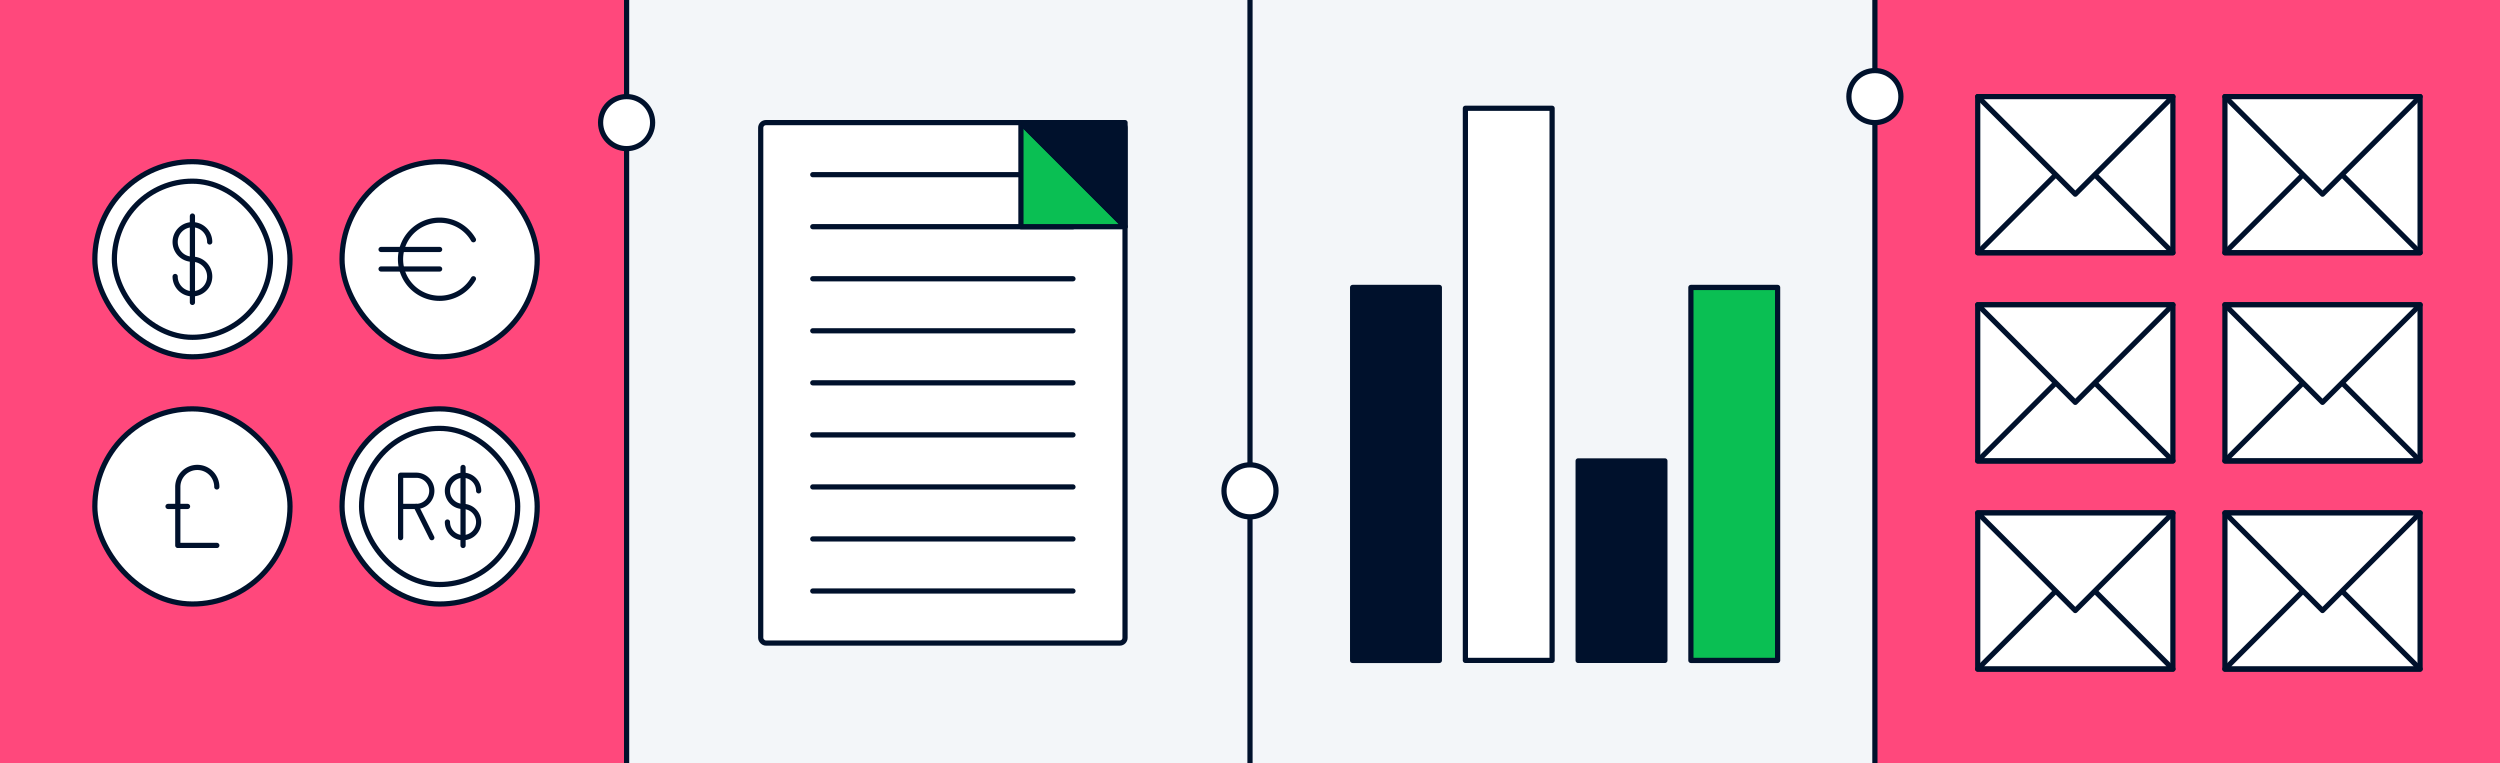 <svg xmlns="http://www.w3.org/2000/svg" xmlns:xlink="http://www.w3.org/1999/xlink" viewBox="0 0 983 300"><rect x="0" y="0" width="983" height="300" fill="#333333" stroke="none"/><defs><style>.cls-1,.cls-6{fill:none;}.cls-2{clip-path:url(#clip-path);}.cls-3{fill:#f3f6f9;}.cls-4{fill:#ff487c;}.cls-5{fill:#fff;}.cls-5,.cls-6,.cls-7,.cls-8{stroke:#00112c;stroke-linecap:round;stroke-linejoin:round;stroke-width:2.05px;}.cls-7{fill:#00112c;}.cls-8{fill:#0abf53;}</style><clipPath id="clip-path"><rect class="cls-1" y="-0.07" width="983" height="300.07"/></clipPath></defs><g id="Layer_1" data-name="Layer 1"><g class="cls-2"><rect class="cls-3" x="246.13" width="245.24" height="300"/><rect class="cls-3" x="491.7" width="245.24" height="300"/><rect class="cls-4" x="737.38" width="245.62" height="300"/><rect class="cls-5" x="777.64" y="119.84" width="76.74" height="61.39"/><polygon class="cls-6" points="777.64 181.23 816 142.86 854.38 181.23 777.64 181.23"/><polygon class="cls-5" points="854.38 119.84 816 158.21 777.64 119.84 854.38 119.84"/><rect class="cls-5" x="874.84" y="119.84" width="76.74" height="61.39"/><polygon class="cls-6" points="874.84 181.23 913.21 142.86 951.58 181.23 874.84 181.23"/><polygon class="cls-5" points="951.58 119.84 913.21 158.21 874.84 119.84 951.58 119.84"/><rect class="cls-5" x="777.64" y="37.98" width="76.74" height="61.39"/><polygon class="cls-6" points="777.64 99.37 816 61 854.38 99.37 777.64 99.37"/><polygon class="cls-5" points="854.38 37.98 816 76.35 777.64 37.98 854.38 37.98"/><rect class="cls-5" x="874.84" y="37.98" width="76.74" height="61.39"/><polygon class="cls-6" points="874.84 99.37 913.21 61 951.58 99.37 874.84 99.37"/><polygon class="cls-5" points="951.58 37.98 913.21 76.35 874.84 37.98 951.58 37.98"/><rect class="cls-5" x="777.64" y="201.69" width="76.74" height="61.39"/><polygon class="cls-6" points="777.64 263.08 816 224.71 854.38 263.08 777.64 263.08"/><polygon class="cls-5" points="854.38 201.69 816 240.06 777.64 201.69 854.38 201.69"/><rect class="cls-5" x="874.84" y="201.69" width="76.74" height="61.39"/><polygon class="cls-6" points="874.84 263.08 913.21 224.71 951.58 263.08 874.84 263.08"/><polygon class="cls-5" points="951.58 201.69 913.21 240.06 874.84 201.69 951.58 201.69"/><rect class="cls-5" x="576.19" y="42.58" width="34.1" height="217.09"/><rect class="cls-7" x="620.53" y="181.23" width="34.1" height="78.45"/><rect class="cls-8" x="664.86" y="113.02" width="34.1" height="146.66"/><rect class="cls-7" x="531.85" y="113.02" width="34.1" height="146.66"/><rect class="cls-5" x="299.11" y="48.21" width="143.25" height="204.64" rx="2.05"/><line class="cls-5" x1="319.58" y1="68.68" x2="421.89" y2="68.68"/><line class="cls-5" x1="319.58" y1="89.14" x2="421.89" y2="89.14"/><line class="cls-5" x1="319.58" y1="109.61" x2="421.89" y2="109.61"/><line class="cls-5" x1="319.58" y1="130.07" x2="421.89" y2="130.07"/><line class="cls-5" x1="319.58" y1="150.53" x2="421.89" y2="150.53"/><line class="cls-5" x1="319.58" y1="171" x2="421.89" y2="171"/><line class="cls-5" x1="319.58" y1="191.46" x2="421.89" y2="191.46"/><line class="cls-5" x1="319.58" y1="211.92" x2="421.89" y2="211.92"/><line class="cls-5" x1="319.58" y1="232.39" x2="421.89" y2="232.39"/><polygon class="cls-8" points="442.36 89.14 401.43 89.14 401.43 48.21 442.36 89.14"/><polygon class="cls-7" points="401.43 48.21 442.36 48.21 442.36 89.14 401.43 48.21"/><rect class="cls-4" y="-0.07" width="246.13" height="300.13"/><rect class="cls-5" x="37.29" y="63.56" width="76.74" height="76.74" rx="38.37"/><rect class="cls-5" x="44.97" y="71.24" width="61.39" height="61.39" rx="30.7"/><path class="cls-6" d="M82.45,95.14a6.79,6.79,0,0,0-6.79-6.79h0a6.79,6.79,0,0,0-6.79,6.79h0a6.79,6.79,0,0,0,6.79,6.79h0a6.79,6.79,0,0,1,6.79,6.79h0a6.79,6.79,0,0,1-6.79,6.8h0a6.79,6.79,0,0,1-6.79-6.8"/><line class="cls-6" x1="75.66" y1="88.35" x2="75.66" y2="84.95"/><line class="cls-6" x1="75.66" y1="118.91" x2="75.66" y2="88.35"/><rect class="cls-5" x="37.29" y="160.76" width="76.74" height="76.74" rx="38.37"/><rect class="cls-5" x="134.49" y="160.76" width="76.74" height="76.74" rx="38.37"/><rect class="cls-5" x="134.49" y="63.56" width="76.74" height="76.74" rx="38.37"/><path class="cls-6" d="M186.15,109.61a15.36,15.36,0,1,1,0-15.35"/><line class="cls-6" x1="149.84" y1="105.77" x2="172.86" y2="105.77"/><line class="cls-6" x1="149.84" y1="98.09" x2="172.86" y2="98.09"/><path class="cls-6" d="M85.25,191.46h0a7.66,7.66,0,0,0-7.67-7.67h0a7.66,7.66,0,0,0-7.67,7.67v23H85.25"/><line class="cls-6" x1="73.74" y1="199.13" x2="66.07" y2="199.13"/><line class="cls-6" x1="157.52" y1="211.41" x2="157.52" y2="199.13"/><path class="cls-6" d="M163.66,199.13h-6.14V186.86h6.14a6.13,6.13,0,0,1,6.13,6.14h0A6.12,6.12,0,0,1,163.66,199.13Z"/><line class="cls-6" x1="163.66" y1="199.13" x2="169.79" y2="211.41"/><path class="cls-6" d="M188.21,193h0a6.13,6.13,0,0,0-6.14-6.14h0a6.13,6.13,0,0,0-6.14,6.14h0a6.13,6.13,0,0,0,6.14,6.13h0a6.14,6.14,0,0,1,6.14,6.14h0a6.14,6.14,0,0,1-6.14,6.14h0a6.14,6.14,0,0,1-6.14-6.14h0"/><line class="cls-6" x1="182.07" y1="183.79" x2="182.07" y2="214.48"/><rect class="cls-6" x="142.17" y="168.44" width="61.39" height="61.39" rx="30.7"/><line class="cls-6" x1="491.5" y1="-27.76" x2="491.5" y2="319.41"/><line class="cls-6" x1="737.21" y1="-27.76" x2="737.21" y2="319.41"/><line class="cls-6" x1="246.38" y1="-27.76" x2="246.38" y2="319.41"/><circle class="cls-5" cx="737.21" cy="37.98" r="10.23"/><circle class="cls-5" cx="491.5" cy="193" r="10.23"/><circle class="cls-5" cx="246.38" cy="48.21" r="10.23"/></g></g></svg>